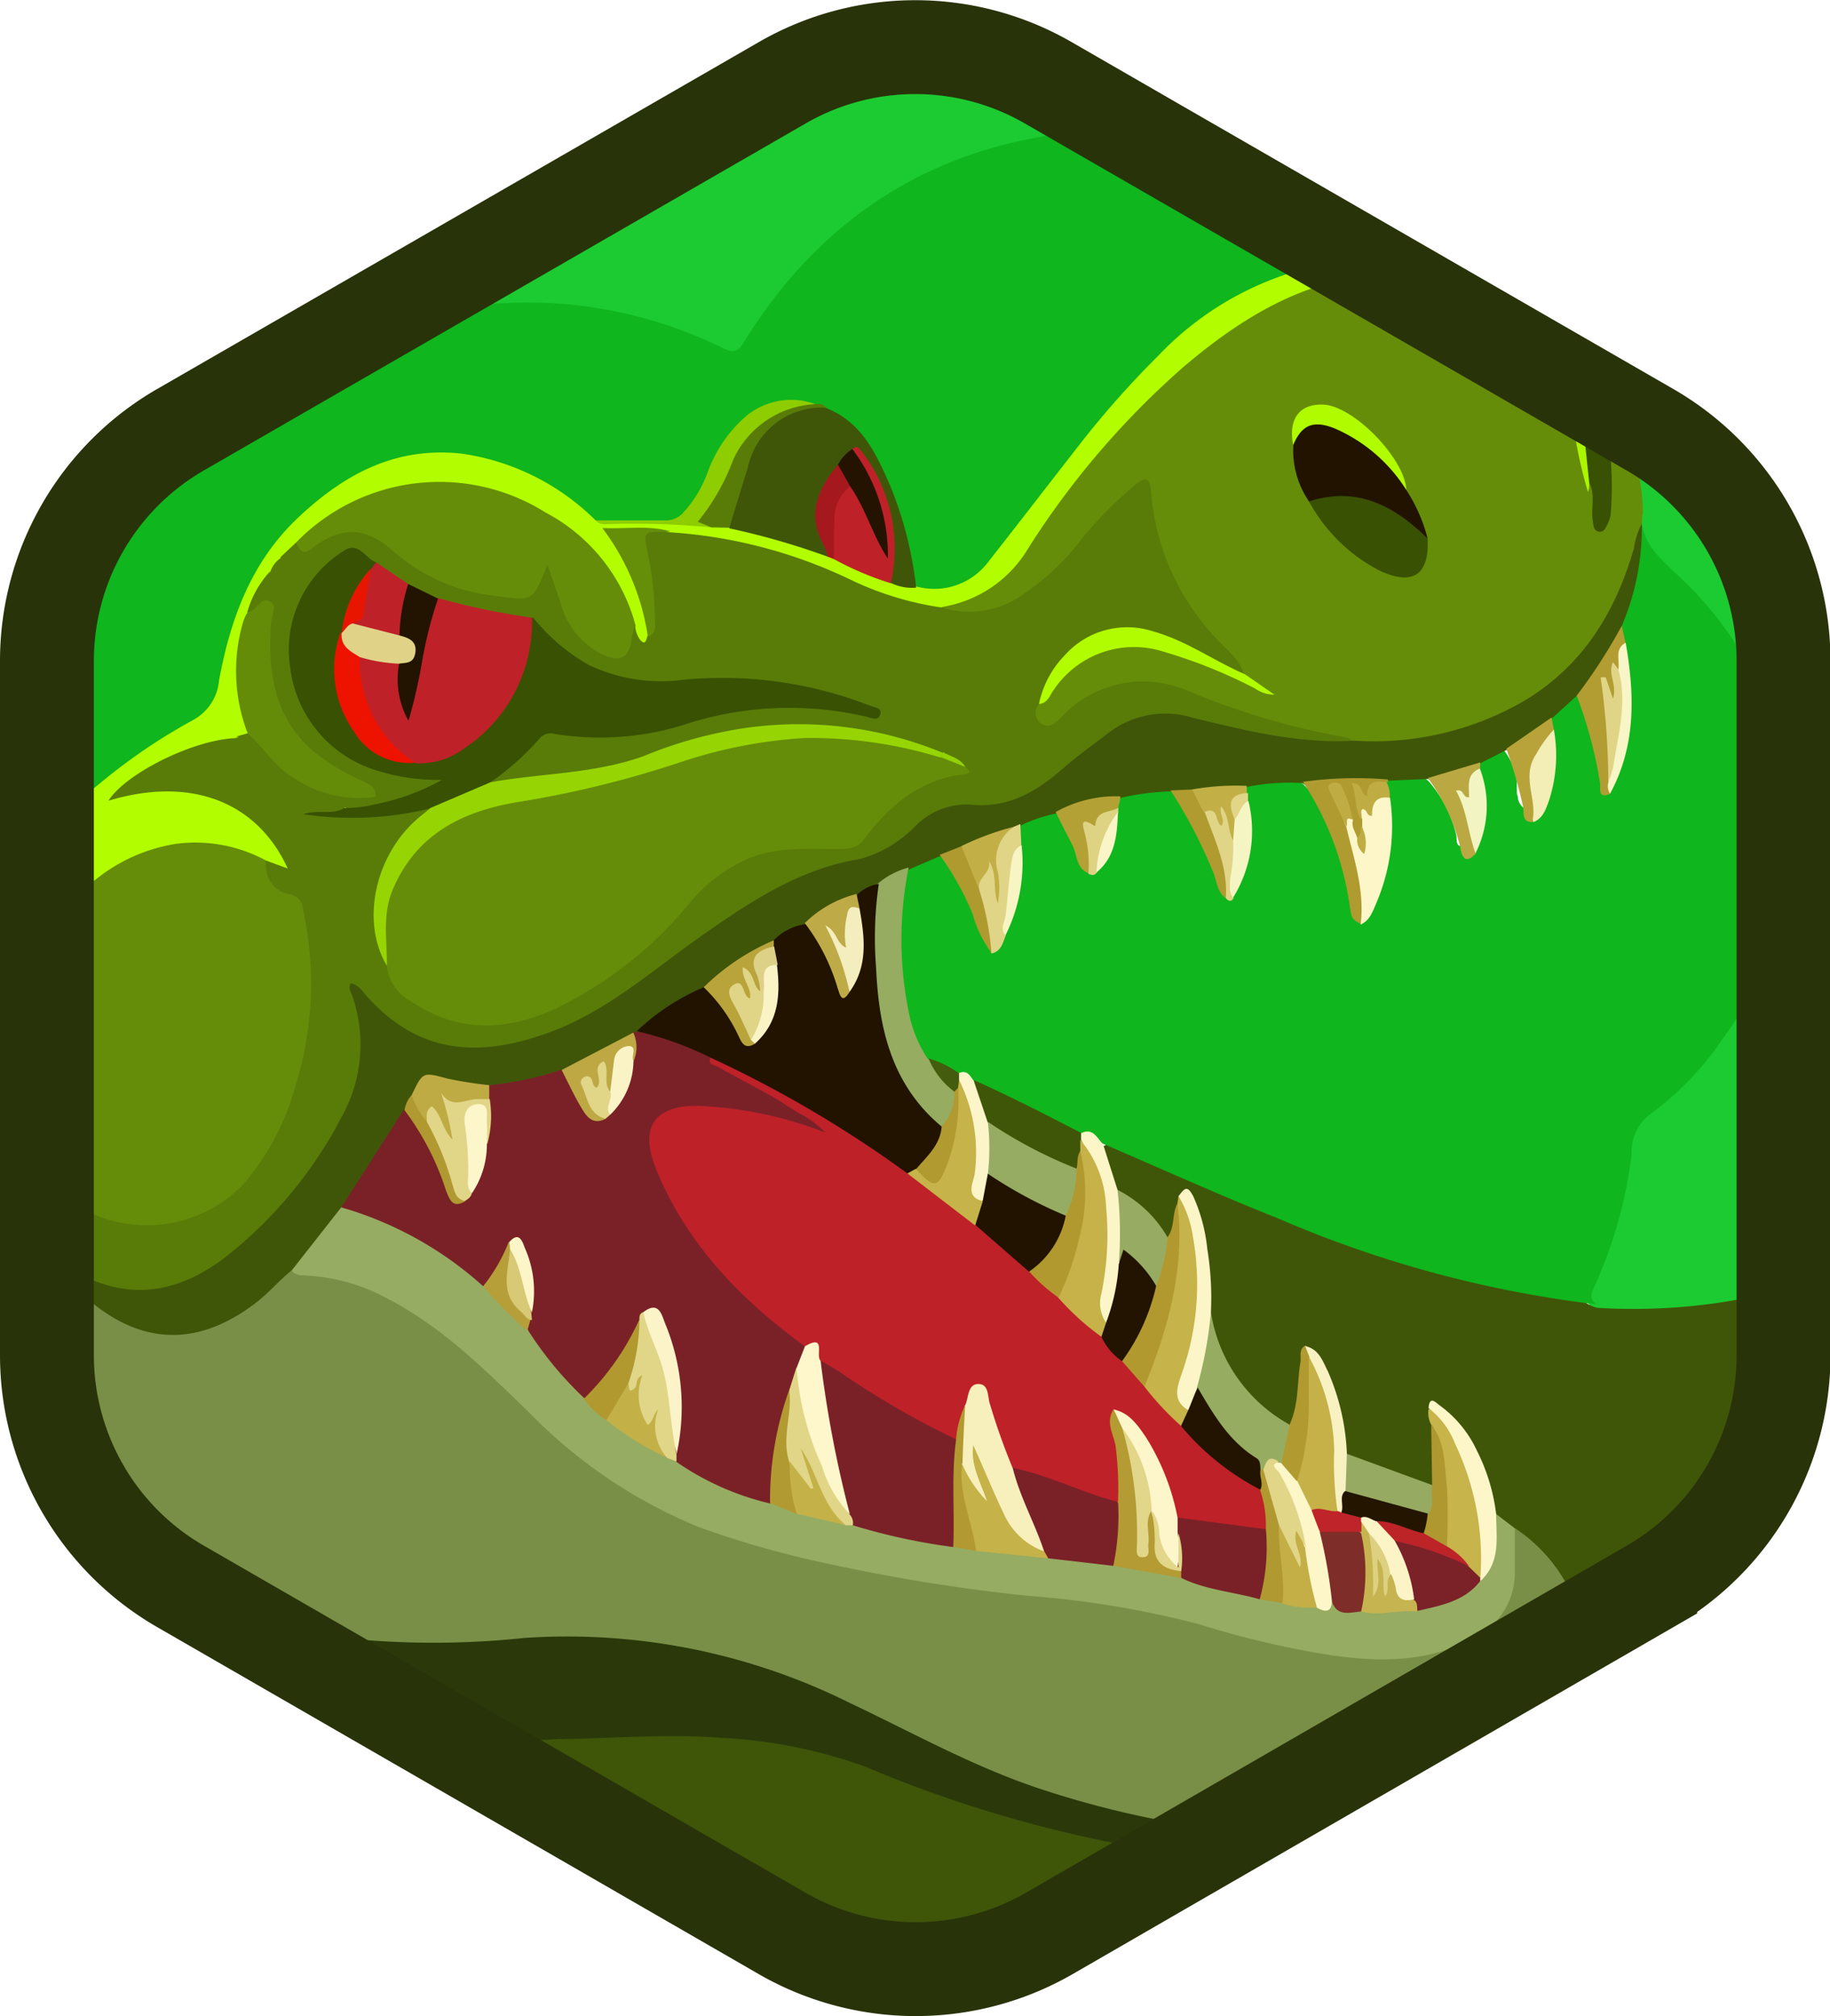 <svg xmlns="http://www.w3.org/2000/svg" viewBox="0 0 116.97 128.86"><defs><style>.cls-1{fill:#1ccb31;}.cls-2{fill:#3f5609;}.cls-3{fill:#0fb61d;}.cls-4{fill:#668d09;}.cls-5{fill:#b2fe00;}.cls-6{fill:#798f47;}.cls-7{fill:#597c09;}.cls-8{fill:#2b390a;}.cls-9{fill:#96ac62;}.cls-10{fill:#96ac61;}.cls-11{fill:#c6b349;}.cls-12{fill:#c7b44a;}.cls-13{fill:#fbf5c8;}.cls-14{fill:#b1992f;}.cls-15{fill:#96ab61;}.cls-16{fill:#fcf6c9;}.cls-17{fill:#97ac62;}.cls-18{fill:#fbf5c7;}.cls-19{fill:#b19a30;}.cls-20{fill:#f8f2c3;}.cls-21{fill:#af982f;}.cls-22{fill:#b09b30;}.cls-23{fill:#b29d33;}.cls-24{fill:#e0d587;}.cls-25{fill:#baa843;}.cls-26{fill:#b4a136;}.cls-27{fill:#fbf5c9;}.cls-28{fill:#f3edb6;}.cls-29{fill:#b7a339;}.cls-30{fill:#af9a30;}.cls-31{fill:#f2f4c2;}.cls-32{fill:#f5f5c4;}.cls-33{fill:#f8f5c6;}.cls-34{fill:#c2b047;}.cls-35{fill:#ded383;}.cls-36{fill:#f8f5c5;}.cls-37{fill:#bfac43;}.cls-38{fill:#f9f5c6;}.cls-39{fill:#435c0d;}.cls-40{fill:#e1d588;}.cls-41{fill:#8ecd01;}.cls-42{fill:#211300;}.cls-43{fill:#395103;}.cls-44{fill:#b1fc00;}.cls-45{fill:#b0fb00;}.cls-46{fill:#241901;}.cls-47{fill:#acf501;}.cls-48{fill:#648c09;}.cls-49{fill:#be2128;}.cls-50{fill:#668f09;}.cls-51{fill:#a5181d;}.cls-52{fill:#bf2128;}.cls-53{fill:#96d503;}.cls-54{fill:#231401;}.cls-55{fill:#be2228;}.cls-56{fill:#93d103;}.cls-57{fill:#7a2128;}.cls-58{fill:#7a2228;}.cls-59{fill:#b49b33;}.cls-60{fill:#c5b248;}.cls-61{fill:#e1d688;}.cls-62{fill:#7f2d29;}.cls-63{fill:#fcf6c8;}.cls-64{fill:#b19930;}.cls-65{fill:#c3b047;}.cls-66{fill:#c3af46;}.cls-67{fill:#b19931;}.cls-68{fill:#c6b450;}.cls-69{fill:#b29a32;}.cls-70{fill:#c4b148;}.cls-71{fill:#b29931;}.cls-72{fill:#b69f39;}.cls-73{fill:#221401;}.cls-74{fill:#bc2428;}.cls-75{fill:#241501;}.cls-76{fill:#c6b248;}.cls-77{fill:#c5b147;}.cls-78{fill:#be2429;}.cls-79{fill:#bfab43;}.cls-80{fill:#beab48;}.cls-81{fill:#b9a43c;}.cls-82{fill:#bda844;}.cls-83{fill:#c2af46;}.cls-84{fill:#241301;}.cls-85{fill:#ed1300;}.cls-86{fill:#e81601;}.cls-87{fill:#e0d387;}.cls-88{fill:#fdf7cb;}.cls-89{fill:#fcf4c8;}.cls-90{fill:#fdf6ca;}.cls-91{fill:#faf3c6;}.cls-92{fill:#d7c975;}.cls-93{fill:#fcf5c8;}.cls-94{fill:#f7efbc;}.cls-95{fill:#e1d689;}.cls-96{fill:#fcf4c7;}.cls-97{fill:#ddd181;}.cls-98{fill:#f4edbd;}.cls-99{fill:#f9f3c6;}.cls-100{fill:#dcd186;}.cls-101{fill:#e0d586;}.cls-102{fill:none;stroke:#283309;stroke-miterlimit:10;stroke-width:6px;}</style></defs><g id="Calque_2" data-name="Calque 2"><g id="Calque_8" data-name="Calque 8"><path class="cls-1" d="M72,8.19l.88.51c-8.47-.42-15.76,2.62-21.83,9a27.22,27.22,0,0,0-2.93,3.9c-.87,1.3-1.21,1.45-2.66.79a29,29,0,0,0-10.94-2.67,26.73,26.73,0,0,0-11.4,2.08,31.23,31.23,0,0,0-16,15,35.45,35.45,0,0,0-4,16.26v.24a.13.13,0,0,0,0,.06,1.82,1.82,0,0,1-.16.53v-.56l-.07,0c-.59-1.62-.18-3.25.07-4.84V42.25a17.06,17.06,0,0,1,8.53-14.78L50,5.29a17,17,0,0,1,4.58-1.82h7.9A17,17,0,0,1,67,5.29l5,2.9Z"/><path class="cls-1" d="M114,58V83a35.4,35.4,0,0,1-11.79.83,1.51,1.51,0,0,1-.65-.46,1.74,1.74,0,0,1-.11-.18,1.49,1.49,0,0,1,.09-1.21,33,33,0,0,0,2.46-9.3c.13-1.06,1-1.61,1.71-2.21a21.92,21.92,0,0,0,5.83-7.31A23,23,0,0,0,114,54.67a18.88,18.88,0,0,0,0-3.19,23.22,23.22,0,0,0-4.78-11.89,19.35,19.35,0,0,0-3.09-3.3,3.71,3.71,0,0,1-1.19-1.45v0a1.66,1.66,0,0,1-.14-.52v0h0a1.1,1.1,0,0,1,0-.26,2.35,2.35,0,0,1,0-.26v0a2.05,2.05,0,0,0-.17-.8,2.27,2.27,0,0,1-.06-.25,17.4,17.4,0,0,0-1.6-6.61l.68.39,1.83,1.06A17.06,17.06,0,0,1,114,42.25v6.11A21.88,21.88,0,0,1,114,58Z"/><path class="cls-2" d="M3.51,80.94a2,2,0,0,1-.13,1.26,1.74,1.74,0,0,0-.23.25h0a1.35,1.35,0,0,0-.15.26,2.69,2.69,0,0,0-.18,1.06v-.21A2.81,2.81,0,0,1,3,82.45v-2c-.18-.35-.35-.7-.53-1l-.24-1q.21.34.45.69s0,0,0,.05a4.27,4.27,0,0,1,.3.44,3.59,3.59,0,0,1,.48,1.14h0l0,.14Z"/><path class="cls-2" d="M72.84,117.66c1.18.19,2.36.37,3.54.51l-.69.4-8.68,5a16.31,16.31,0,0,1-2.89,1.32H52.84A16.31,16.31,0,0,1,50,123.58l-20.9-12.07-.77-.45c.35,0,.7,0,1,0,4.6-.24,9.2-.48,13.8-.53a32.51,32.51,0,0,1,12.73,2.12A80.55,80.55,0,0,0,72.84,117.66Z"/><path class="cls-2" d="M114,82.42v4.2a17.06,17.06,0,0,1-8.53,14.77l-4.31,2.49-.43.25a11.27,11.27,0,0,0-3.88-6l-.13-.1-.14-.09a5.94,5.94,0,0,1-.93-.81l-.2-.21,0,0c-.53-1.23-.67-2.6-1.31-3.8A11.89,11.89,0,0,0,93,91.3a0,0,0,0,1,0,0,5.87,5.87,0,0,0-.41-.46c-.18-.19-.34-.57-.72-.34l0,0c-.13.31.11.6.05.91a2,2,0,0,1,0,.24h0c0,.44,0,.88,0,1.32,0,.06,0,.13,0,.2a5.09,5.09,0,0,1-.15,1.6,1,1,0,0,1-.2.2h0a1.23,1.23,0,0,1-1.19,0,24.55,24.55,0,0,1-4.26-1.81L86,93.15l0-.09c-.53-1-.38-2.24-.74-3.33-.2-.63-.38-1.29-.63-1.91-.13-.32-.26-.67-.59-.8h0l-.13,0h-.13l0,.11a6.33,6.33,0,0,0-.4,2.19c0,.7,0,1.46-.7,1.91h0l-.13,0a2,2,0,0,1-1.35-.55,10.33,10.33,0,0,1-3.81-5.59s0,0,0,0c-.09-.34-.17-.68-.24-1,0,0,0-.07,0-.11,0-.58,0-1.16,0-1.74A16.52,16.52,0,0,0,76.8,80c0-.21-.06-.43-.1-.64l-.06-.28c0-.16-.06-.32-.1-.48s-.09-.37-.14-.56l-.06-.19,0-.13,0-.15a1.17,1.17,0,0,0-.09-.32s0,0,0,0a.49.49,0,0,0-.41-.27.57.57,0,0,0-.11.11,1.71,1.71,0,0,0-.13.23,5,5,0,0,0-.17.89v0a1.38,1.38,0,0,1-.3.75,1.11,1.11,0,0,1-.35.28h-.1l-.14,0c-.53-.15-.78-.66-1.14-1-.6-.6-1.22-1.16-1.86-1.7h0l-.22-.18h0a.52.52,0,0,0-.11-.1c-.27-1-1.06-1.89-.68-3a.08.08,0,0,0,0,0h0c.61-.35,1.15,0,1.67.2,4.27,1.94,8.57,3.81,13,5.42a68.63,68.63,0,0,0,15.17,4,3.24,3.24,0,0,1,1.14.48,2.49,2.49,0,0,0,.59.23A37.65,37.65,0,0,0,114,82.42Z"/><path class="cls-3" d="M114,58a23,23,0,0,1-3.88,8.38,19.31,19.31,0,0,1-4.68,4.86,3,3,0,0,0-1.15,2.55,28.79,28.79,0,0,1-2.38,8.44c-.19.43-.36.8.13,1.13l-.48-.05a73.06,73.06,0,0,1-19.88-5.44C77.9,76.37,74.22,74.7,70.5,73.1l-.06,0c-.53.13-.87-.44-1.35-.47a.19.19,0,0,0-.15,0s0,0,0,0a63.77,63.77,0,0,1-6.51-3.13l-.24-.12a0,0,0,0,0,0,0,2.85,2.85,0,0,0-.87-.55.76.76,0,0,0-.21,0H61a7.43,7.43,0,0,1-.81-.37l-.7-.37-.6-.3A8.24,8.24,0,0,1,57.27,63,16.5,16.5,0,0,1,57.66,56a2.53,2.53,0,0,1,.12-.36l0-.09a2.23,2.23,0,0,1,2-1.08,1.63,1.63,0,0,1,.39.13,1.06,1.06,0,0,1,.26.17,4.57,4.57,0,0,1,1,1.32,13.6,13.6,0,0,1,1.07,2.4l.06.17a6.57,6.57,0,0,0,.66,1.26,1.7,1.7,0,0,0,.15.22c.44-.07.41-.51.63-.76l0-.07a10.44,10.44,0,0,0,.81-3.3,6.6,6.6,0,0,0,0-.77v0a5.14,5.14,0,0,0-.07-.78,2.63,2.63,0,0,0-.06-.39,4,4,0,0,1,.12-.91h0a2.82,2.82,0,0,1,.07-.31c0-.05,0-.09,0-.14a2.48,2.48,0,0,1,2.24-1,2.49,2.49,0,0,1,.32.2l.09.07c.81.65,1,1.71,1.45,2.59.14.27.14.61.42.8l0,0a.41.41,0,0,0,.29,0l.18-.08s.05,0,.06-.08a3.86,3.86,0,0,0,.81-1.63,5.93,5.93,0,0,0,.16-1.12c0-.15,0-.3,0-.45v-.1a.34.34,0,0,1,0-.1,2.28,2.28,0,0,1,0-.26,3.8,3.8,0,0,1,.18-.47l.06-.12a2.11,2.11,0,0,1,.18-.27c.93-.67,2-.46,3.06-.49a5.92,5.92,0,0,1,.48.35,3.44,3.44,0,0,1,.27.27h0a13.16,13.16,0,0,1,2,3.42,20.18,20.18,0,0,0,1,2.46.57.57,0,0,0,.08.13s0,0,0,0a.21.21,0,0,0,.15,0,.23.23,0,0,0,.11,0,.16.16,0,0,0,.1,0,10.91,10.91,0,0,0,.65-5.27,2.13,2.13,0,0,0,0-.25s0,0,0-.07a1.5,1.5,0,0,1,0-.22,1.6,1.6,0,0,1,0-.23c0-.05,0-.09,0-.14a.79.79,0,0,1,.08-.26.2.2,0,0,1,0-.08,1,1,0,0,1,.15-.21,4,4,0,0,1,3.23-.4,3.11,3.11,0,0,1,.52.34,2.05,2.05,0,0,1,.34.32,4,4,0,0,1,.73,1.06,20.38,20.38,0,0,1,1.11,2.59c.16.44.3.89.43,1.35s.22.89.31,1.34.13.68.18,1-.05.65.39.67h0a8.85,8.85,0,0,0,1.34-4.58c.07-.91,0-1.83.06-2.74a.09.09,0,0,0,0,0,2,2,0,0,0,0-.24,1.77,1.77,0,0,1,0-.56.47.47,0,0,1,0-.17.07.07,0,0,1,0-.06.24.24,0,0,1,0-.08l0,0a.92.92,0,0,1,.23-.29,3.43,3.43,0,0,1,2.36-.18,3.52,3.52,0,0,1,.45.3l.2.17h0a8,8,0,0,1,1.75,3.39c.09.28-.12.9.57.72l.06-.13a3.28,3.28,0,0,0,.2-.52,8.08,8.08,0,0,0,.1-3.53c0-.17,0-.34-.07-.51s0-.12,0-.18V49c0-.06,0-.12,0-.17s0-.09,0-.13a1.88,1.88,0,0,1,1.93-1l.12.1.09.07a4.24,4.24,0,0,1,.88,2.1.94.94,0,0,1,0,.16c0,.1,0,.21,0,.32s0,.33.07.48a.24.24,0,0,1,0,.08,1,1,0,0,0,.44.68l.07,0a3.81,3.81,0,0,0,.8-2.39A15.69,15.69,0,0,0,99,47v-.22s0-.09,0-.13,0-.22,0-.33a1.93,1.93,0,0,1,0-.24,1.37,1.37,0,0,1,0-.19c.42-.73.85-1.46,1.82-1.45h.08c1.12,1.18,1.16,2.76,1.48,4.22.09.41,0,.85.43,1.08h0l0,0h0a3.18,3.18,0,0,0,.16-.32,7.51,7.51,0,0,0,.75-3.41,33.63,33.63,0,0,0,0-3.62,5.45,5.45,0,0,0-.2-1,.7.7,0,0,0,0-.14,1.81,1.81,0,0,0-.05-.57l-.06-.27a3,3,0,0,1-.11-.52,4.44,4.44,0,0,1,.3-1.4l0,0c.1-.29.21-.57.32-.85a1.07,1.07,0,0,0,.07-.19,6.23,6.23,0,0,0,.28-1,2.21,2.21,0,0,0,0-.25,12.65,12.65,0,0,0,.13-1.5,11.12,11.12,0,0,0,0-1.29,1.43,1.43,0,0,1,.14-.51.68.68,0,0,1,.41-.34l0,.29c-.13,1.89,1.25,2.9,2.46,4.08A22.76,22.76,0,0,1,114,48.36,21.88,21.88,0,0,1,114,58Z"/><path class="cls-3" d="M87.31,17c-6,.38-10.81,3.42-14.94,8.1-3,3.36-5.68,6.94-8.37,10.53a5.71,5.71,0,0,1-3.91,2.48c-.63.08-1.28.19-1.75-.42,0,0,0-.07,0-.11l-.12-.34c-.64-1.94-.76-4-1.56-5.95a8.83,8.83,0,0,0-3.87-4.78,7.21,7.21,0,0,0-.74-.36h0l-.06,0a2.72,2.72,0,0,0-.46-.1h0a.8.8,0,0,0-.21-.05,0,0,0,0,1,0,0L51,26h0c-1.76-.15-3.06.85-4.17,2.29A12.88,12.88,0,0,0,45.42,31a4.7,4.7,0,0,1-1.71,2.21,2.53,2.53,0,0,1-.71.32h0a3.65,3.65,0,0,1-1.68.12c-1.06-.14-2.14,0-3.21,0a6.66,6.66,0,0,1-2-1.3,13.12,13.12,0,0,0-8.26-2.87,11.77,11.77,0,0,0-6,2A15.28,15.28,0,0,0,14.7,42.35a6,6,0,0,1-3.46,4.89,31.1,31.1,0,0,0-7,5.43c-.31.3-.56.74-1,.71l-.16,0-.07,0c-.59-1.62-.18-3.25.07-4.84l0-.2a35,35,0,0,1,7.56-17.63,29.67,29.67,0,0,1,18.47-11,28.32,28.32,0,0,1,17.12,2.55c.54.25.88.32,1.26-.3,4.79-7.79,11.69-12.4,20.8-13.47A32.78,32.78,0,0,1,72,8.19h0l.88.51L86.6,16.6Z"/><path class="cls-4" d="M103.61,26.41l-.68-.39-.5-.29h0l-1.55-.9-.19-.11-.33-.19-12.09-7-.72-.43h0a16.28,16.28,0,0,0-5,1.32A32.48,32.48,0,0,0,73.22,25a56,56,0,0,0-7.87,9.7,8.28,8.28,0,0,1-4.21,3.35,1.54,1.54,0,0,0-1,.66v0s0,0,0,0c.13.75.77.63,1.27.66,2.88.18,5-1.37,6.81-3.32,1.27-1.36,2.42-2.84,3.79-4.1.26-.23.49-.66.86-.56s.29.6.34.93a16.76,16.76,0,0,0,4.27,8.74,15.4,15.4,0,0,1,1.66,1.77.76.76,0,0,1,.12.19,1,1,0,0,1,.1.17,1.46,1.46,0,0,0,.21.16L79,43.07a20.14,20.14,0,0,0-3.54-1.57h0a11.38,11.38,0,0,0-1.3-.37,6.25,6.25,0,0,0-6.64,2.15l0,0,0,0-.08.09c-.27.35-.54.69-.84,1q-.21.26-.45.51a1.08,1.08,0,0,0,.28,1.49,1.25,1.25,0,0,0,1.45-.08,6.68,6.68,0,0,0,.85-.66c1.91-1.56,4.08-2.26,6.42-1.32a73.43,73.43,0,0,0,9.89,3l1.19.29.3.07a14.38,14.38,0,0,0,4.63-.17c5-.88,9.1-3.2,11.8-7.68a11.58,11.58,0,0,0,.72-1.4l0,0c.1-.29.21-.57.32-.85a1.07,1.07,0,0,0,.07-.19c.1-.31.2-.63.28-1a22,22,0,0,0,.46-2.17h0c0-.25.09-.51.13-.77s0-.43.07-.65l0-.29A17.86,17.86,0,0,0,103.61,26.41ZM80.18,43.74l-.34-.2A1.45,1.45,0,0,1,80.18,43.74Z"/><path class="cls-5" d="M2.23,78.38q.21.34.45.69a1,1,0,0,1-.21.31Z"/><path class="cls-5" d="M88.26,17.56c-4.71.24-8.77,2.62-12.6,5.88A53.45,53.45,0,0,0,65.75,35a7.86,7.86,0,0,1-5.51,3.79l0,0c-.59.54-1.25.24-1.87.1a24.85,24.85,0,0,1-4.79-1.78,34.55,34.55,0,0,0-10.68-2.71,2.89,2.89,0,0,0-1-.25h-.53a2.82,2.82,0,0,0-.41,0c-.48,0-1,.1-1.5.12a17,17,0,0,1,1.94,4.07c.07.32.16.65.2,1a6.78,6.78,0,0,1,.11,1.2c0,.1,0,.2,0,.3-.52.45-.75.57-1,.21a2.87,2.87,0,0,1-.23-.39h0c-.06-.11-.12-.25-.19-.4a12.84,12.84,0,0,0-11.72-8.91,13.07,13.07,0,0,0-9.22,3.5l-.21.18-.17.15a6,6,0,0,0-.43.45h0l-.14.18-.08.09c-.27.33-.53.68-.8,1-.1.13-.2.25-.29.38a2.85,2.85,0,0,0-.25.33,4.21,4.21,0,0,0-.39.64s0,0,0,0a2.75,2.75,0,0,0-.27.69h0a2.05,2.05,0,0,0-.1.56,9.92,9.92,0,0,0-.17,6,1.85,1.85,0,0,1,0,1.27l-.07.11-.07.07a.4.4,0,0,1-.12.1,1.35,1.35,0,0,1-.26.15,1.71,1.71,0,0,0-.23.13A16.69,16.69,0,0,0,8.5,50.14a7,7,0,0,1,6,.72,11.48,11.48,0,0,1,3.63,3.2c.3.4.74.87.34,1.38s-.87.16-1.3,0l-.13,0-.16,0h-.05c-6-2.57-10.61.22-13.59,5.25L3,61V53.35l-.07,0L3,53.26l.17-.18A37.23,37.23,0,0,1,12.38,46,3.19,3.19,0,0,0,14,43.49c.73-3.94,2.06-7.59,5.07-10.42s6.26-4.52,10.4-4.08a15.17,15.17,0,0,1,8.6,4.27,19.56,19.56,0,0,0,5.51,0h.14a3.64,3.64,0,0,1,.93.11,1.4,1.4,0,0,0,.54,0,.31.31,0,0,0,.13,0,3.66,3.66,0,0,1,1.19.08h0l.19,0c1.28.31,2.59.46,3.85.87a16.66,16.66,0,0,1,2.2.9l.1.05.2,0,.05,0,.15,0,.12,0c1.15.42,2.23,1,3.36,1.44l.25.11.1,0a2.61,2.61,0,0,1,1.07.32,1.28,1.28,0,0,1,.37.33A4.32,4.32,0,0,0,63.1,36c2-2.54,4-5.15,6-7.71A59.49,59.49,0,0,1,74,22.77,20,20,0,0,1,86.6,16.6l.71.41.22.12h0Z"/><path class="cls-6" d="M101.13,103.88l-.43.25L78.36,117l-.67.4a56.28,56.28,0,0,1-18.53-5.68,66.88,66.88,0,0,0-13.31-5.49,44.87,44.87,0,0,0-13.48-1c-5.26.24-10.57.52-15.73-1.13-.27-.09-.54-.18-.81-.29a18,18,0,0,1-7-4.4,20.19,20.19,0,0,1-4.9-8.86A32.78,32.78,0,0,1,3,86.37a18.56,18.56,0,0,1-.18-2.48v-.32A2.81,2.81,0,0,1,3,82.45a1.49,1.49,0,0,1,.14-.24c0-.48,0-1,0-1.44a.72.72,0,0,1,.3-.07.77.77,0,0,1,.39.16l.08.08.66.64,0,0a19.21,19.21,0,0,0,2.23,1.79,7.06,7.06,0,0,0,8.85-.17,17.76,17.76,0,0,0,1.64-1.37,2.37,2.37,0,0,1,1.26-.8l.15,0h.06c4.43-.09,7.81,2.19,11,4.85,2.79,2.3,5.18,5,8,7.27,4.15,3.23,9,4.86,14,6A164.62,164.62,0,0,0,70.23,102a50.44,50.44,0,0,1,9.16,2.09,38.36,38.36,0,0,0,8.43,1.45,11.19,11.19,0,0,0,5.78-1.18A4.52,4.52,0,0,0,96.31,100c0-.69-.23-1.47.24-2.07a1.68,1.68,0,0,1,.27-.26A10.11,10.11,0,0,1,101.13,103.88Z"/><path class="cls-7" d="M86.09,47.14a47.7,47.7,0,0,1-10.2-3,7.13,7.13,0,0,0-8,1.64c-.35.35-.78.83-1.32.48A.84.84,0,0,1,66.41,45c.38-.51.69-1.08,1-1.61l0,0a6.36,6.36,0,0,1,.68-.89c1.45-1.57,3.14-2.38,5.31-1.67.68.23,1.34.47,2,.73.48.18,1,.38,1.43.58a8.3,8.3,0,0,0,2.11,1,1.08,1.08,0,0,0,.31,0,1.18,1.18,0,0,0,.26,0c-.24-1-1.09-1.59-1.72-2.28a15.42,15.42,0,0,1-4.22-9.49c-.09-1-.49-.82-1-.39a25.32,25.32,0,0,0-3.35,3.36,15.68,15.68,0,0,1-3.76,3.6,5.88,5.88,0,0,1-5.29.88h-.05a20.17,20.17,0,0,1-5.82-1.8,31.31,31.31,0,0,0-11.52-3l-.35-.09h0a3.62,3.62,0,0,0-.57,0,.31.31,0,0,0-.11.09s0,0,0,0h0a.25.25,0,0,0-.11.12,1,1,0,0,0-.11.93,21,21,0,0,1,.36,2.34,10.06,10.06,0,0,1,0,3.33c-.11.67-.78.53-1.26.74a.76.76,0,0,0-.19.12,1.63,1.63,0,0,1-.44.28,1.82,1.82,0,0,1-1.24.07,3.4,3.4,0,0,1-.77-.32,5.48,5.48,0,0,1-2.2-2.73,1.57,1.57,0,0,0-.38-.57,1,1,0,0,0-1-.17.53.53,0,0,0-.16,0,5.4,5.4,0,0,1-2.93.07A16,16,0,0,1,24,34.64a4.17,4.17,0,0,0-.75-.54,1.32,1.32,0,0,0-1.28,0l-.21.13a7.48,7.48,0,0,1-2.65,1.28h0a2.94,2.94,0,0,1-.59.12h0a4.38,4.38,0,0,1-.52,0,1.71,1.71,0,0,0-.72.91,1.63,1.63,0,0,0-.32,1,1.15,1.15,0,0,0,.32.6h0l.05.06a1.21,1.21,0,0,1,.2,1.34,5.26,5.26,0,0,0-.22.82,6.3,6.3,0,0,0,.09,2.67h0a14.6,14.6,0,0,0,.93,2.54,8.42,8.42,0,0,0,4.26,4,3.19,3.19,0,0,1,.91.49h0a.85.85,0,0,1,.22.68.61.61,0,0,0,0,.19,1,1,0,0,0,0,.17s0,0,0,0a.68.68,0,0,0,.12.24l0,.05a.44.44,0,0,0,.15.12c1.51.2,2.76-.52,4-1.12a.6.6,0,0,0,.41-.66c-.09-.3-.38-.38-.65-.45a11.36,11.36,0,0,0-1.54-.09,7.73,7.73,0,0,1-6.75-4.74,6.91,6.91,0,0,1,1.36-7.83c1-1.16,1.36-1.2,2.74-.52l.13.09.21.15a18.47,18.47,0,0,0,1.84,1.17l.15.08,0,0a6.31,6.31,0,0,0,1.6.8l.3.11.19.08a10,10,0,0,0,1.43.49c1.35.41,2.78.4,4.13.75l.12,0A.92.92,0,0,1,34,40a.53.53,0,0,1,.26.23c1.3,2.14,3.39,3,5.69,3.55a18.19,18.19,0,0,0,5.21,0,30.07,30.07,0,0,1,9.5,1.42,19.79,19.79,0,0,0-9.76.29c-2.23.57-4.46,1.4-6.78,1.07A6.3,6.3,0,0,0,32,48.85a3.22,3.22,0,0,0-.63.7.45.45,0,0,0-.05.43h0a.26.26,0,0,0,.07.11,1.07,1.07,0,0,0,.79.21c2.91-.37,5.86-.43,8.67-1.4a33.31,33.31,0,0,1,8.89-2.1l1.1,0h.2a20.52,20.52,0,0,1,8.3,1.45l.4.16c.42.17.94.18,1.19.68a9.44,9.44,0,0,0-5.12,3.19,3.65,3.65,0,0,1-3.7,1.58,5.77,5.77,0,0,0-.72,0,9.29,9.29,0,0,0-7.6,3.56,27.62,27.62,0,0,1-6.25,5.47A11.53,11.53,0,0,1,30.4,65,5.81,5.81,0,0,1,25,61.41a5.17,5.17,0,0,1-.34-.66,5,5,0,0,1-.38-2,8.29,8.29,0,0,1,.11-1.24A7.55,7.55,0,0,1,26.73,53c.36-.36,1-.65.77-1.34v0l-.07-.16a2.07,2.07,0,0,0-1.51,0c-.91.16-1.81.33-2.71.45l-.54.06c-.32,0-.64.07-1,.08a.67.67,0,0,0,.35-.23l0-.11a.08.08,0,0,1,0,0,.76.76,0,0,0,0-.38.86.86,0,0,0-.73-.42,9.69,9.69,0,0,1-1-.23,9.54,9.54,0,0,1-4-2.92,3.33,3.33,0,0,1-.25-.28,1.87,1.87,0,0,0-.33-.3.69.69,0,0,0-.48-.1l-.21.06h0c-2.71.12-7,2.27-8.09,4,5.19-1.57,9.48,0,11.46,4.33L17,55q-.09.19-.15.36c-.28.82,0,1.4,1.05,2A1.83,1.83,0,0,1,19,58.64a20.69,20.69,0,0,1-2.94,15.63,7.83,7.83,0,0,1-8.88,3.22A7.54,7.54,0,0,1,3,74.61v5a4.27,4.27,0,0,0-.3-.44s0,0,0-.05q-.24-.34-.45-.69l.24,1c.18.34.35.69.53,1l.18.35.33.17.14.07a4.86,4.86,0,0,1,1,.57l0,0a5.6,5.6,0,0,0,.94.57c3.43,1.5,6.44.6,9.25-1.54a28.22,28.22,0,0,0,7.06-8.31A10.42,10.42,0,0,0,23.11,64a9.2,9.2,0,0,0,7.67,3.44,16.91,16.91,0,0,0,7.43-2.36c2.41-1.33,4.48-3.16,6.74-4.71,2.84-2,5.66-4,9.14-4.74a9.58,9.58,0,0,0,4.52-2.28,5.34,5.34,0,0,1,4-1.45,6.39,6.39,0,0,0,4.51-1.56c1.24-1,2.47-2,3.74-3a6.05,6.05,0,0,1,5.2-1c.93.21,1.84.47,2.78.68a26.83,26.83,0,0,0,6.12.81,2.33,2.33,0,0,0,1.18-.16,1,1,0,0,0,.34-.31A1.83,1.83,0,0,0,86.09,47.14ZM21.19,52c-.25,0-.51,0-.76,0A1.65,1.65,0,0,1,21.19,52Z"/><path class="cls-8" d="M78.36,117l-.67.4-1.31.75-.69.4a80.87,80.87,0,0,1-20.38-5.63,31.75,31.75,0,0,0-9.3-1.85c-3.13-.24-6.26,0-9.38.07-2.05,0-4.13.31-6.17.34H29.05l-.77-.45-12.45-7.19a18,18,0,0,1-7-4.4A17.08,17.08,0,0,1,3,86.62v-.25a18.56,18.56,0,0,1-.18-2.48v-.32A2.81,2.81,0,0,1,3,82.45v-.23h.14c0,.08,0,.16,0,.24h0a33.36,33.36,0,0,0,2,10.22c2.58,6.82,7.68,10.5,14.7,11.75a54.87,54.87,0,0,0,13.67.26,40.59,40.59,0,0,1,20.78,4.14c4.05,1.92,8,4.13,12.27,5.53A61.41,61.41,0,0,0,78.36,117Z"/><path class="cls-9" d="M96.82,97.68c0,1,0,2,0,3a4.57,4.57,0,0,1-2.38,3.88c-3,1.72-6.19,1.7-9.47,1.22a59.47,59.47,0,0,1-8.44-2A61.94,61.94,0,0,0,65.72,102a115.7,115.7,0,0,1-12.54-2,62.27,62.27,0,0,1-8.47-2.38,32.11,32.11,0,0,1-10.88-7.33c-2.83-2.74-5.6-5.52-9.16-7.34a12.14,12.14,0,0,0-5.23-1.43,1,1,0,0,1-.77-.27c0-.11-.1-.24-.05-.34a10.66,10.66,0,0,1,3.18-4,9.36,9.36,0,0,1,4,1.31A21.12,21.12,0,0,1,31,81.9c1,.95,1.88,2,2.93,3,1.23,1.37,2.24,2.93,3.55,4.24A16.68,16.68,0,0,0,39,90.51c1.28.71,2.33,1.77,3.68,2.36l.78.32a32.46,32.46,0,0,0,5.83,2.54c.63.1,1.16.55,1.82.57,1,.14,2,.59,3,.81l.56,0c2.1.51,4.25.82,6.35,1.34.54-.1,1,.23,1.54.23,1.5-.17,2.92.41,4.39.51a16.9,16.9,0,0,1,4.25.48c1.47,0,2.82.7,4.27.79,1.72.43,3.45.82,5.14,1.31a9.86,9.86,0,0,1,1.43.32,13.24,13.24,0,0,1,1.88.24,2.16,2.16,0,0,0,1.18-.2,5.14,5.14,0,0,0,2.12.45c1.06,0,2.13,0,3.19,0a9,9,0,0,0,4-1.87,3,3,0,0,0,.66-2.29c0-.6-.15-1.28.51-1.69Z"/><path class="cls-10" d="M77.4,83.86a9.93,9.93,0,0,0,5,7.18c.62.83.09,1.55-.21,2.29a.86.86,0,0,1-.26.24,5,5,0,0,0-1.24.46A.8.8,0,0,1,80.4,94a11,11,0,0,1-4.21-5.52c.07-1.3.57-2.53.6-3.83A.68.68,0,0,1,77.4,83.86Z"/><path class="cls-11" d="M75.26,76.91l.07-.47c.8.08.85.77,1,1.3a17.38,17.38,0,0,1-.25,10.05c-.22.71-.54,1.45,0,2.16a1,1,0,0,1-.5,1.22c-1.56-.21-2.23-1.35-2.77-2.64a10.36,10.36,0,0,1,.77-2.6A36.41,36.41,0,0,0,75.26,76.91Z"/><path class="cls-12" d="M91.48,91.06a1.6,1.6,0,0,1-.17-1,2.26,2.26,0,0,1,1.78,1.43c1.61,2.87,2.49,5.91,1.69,9.24-.53.5-.78-.06-1.11-.3-.32-.72-1.26-.89-1.5-1.68-.37-2.17,0-4.39-.4-6.56C91.7,91.79,91.77,91.38,91.48,91.06Z"/><path class="cls-13" d="M75.92,90.11c-1-.6-.67-1.46-.4-2.27A17.13,17.13,0,0,0,76.24,79a6.8,6.8,0,0,0-.91-2.54c.44-.62.59-.64.94,0a10.84,10.84,0,0,1,.9,3.39,19.12,19.12,0,0,1,.23,4,26.24,26.24,0,0,1-.89,4.82C76.68,89.31,76.67,89.86,75.92,90.11Z"/><path class="cls-14" d="M75.26,76.91c.5,4.12-.59,8-2.11,11.72-1.06,0-1.39-.79-1.62-1.65a51.79,51.79,0,0,0,2-5A17.66,17.66,0,0,0,74,80.12c.14-.39.18-.85.63-1.05C75.11,78.43,74.9,77.59,75.26,76.91Z"/><path class="cls-15" d="M86.09,92.92l5.45,2a1.24,1.24,0,0,1-.09,2c-2,0-4.07-.21-5.7-1.67C85.76,94.46,85.35,93.6,86.09,92.92Z"/><path class="cls-16" d="M94.62,100.85A17,17,0,0,0,93,92.27,5.21,5.21,0,0,0,91.31,90c.06-.85.48-.33.73-.16a7.44,7.44,0,0,1,2.38,2.92,12.22,12.22,0,0,1,1.21,4c0,1.49.32,3.07-1,4.29-.07,0-.1-.07-.09-.11S94.6,100.85,94.62,100.85Z"/><path class="cls-17" d="M74.62,79.07a10.13,10.13,0,0,1-.72,3.12.41.41,0,0,1-.33-.07,5.31,5.31,0,0,0-2.37-1.58c0-1.26,0-2.51-.08-3.77a.75.75,0,0,1,.31-.72A7.74,7.74,0,0,1,74.62,79.07Z"/><path class="cls-18" d="M71.43,76.05a25.12,25.12,0,0,1,.08,4.75,3.48,3.48,0,0,1-.71,3.85c-1.09-.26-1-1.12-.85-1.88a35.38,35.38,0,0,0,.33-4.12A11,11,0,0,0,68.92,73a.59.59,0,0,1,.18-.57c.76-.37,1,.29,1.4.69Z"/><path class="cls-19" d="M81.91,93.48,82.45,91c.57-1.25.45-2.62.67-3.93.06-.37-.13-.81.31-1.07a1.15,1.15,0,0,1,.55.86,21.2,21.2,0,0,1-.09,5.9c-.15.65-.13,1.35-.67,1.86C82.23,94.87,82.06,94.19,81.91,93.48Z"/><path class="cls-20" d="M83.68,86.69c-.08-.21-.17-.43-.25-.65.87.18,1.11.95,1.44,1.6a14.5,14.5,0,0,1,1.22,5.28L86,95.34c.13.52.33,1.06-.2,1.48a.57.57,0,0,1-.55-.2,2,2,0,0,1-.43-1.55C85,92.19,84.28,89.46,83.68,86.69Z"/><path class="cls-21" d="M91.3,96.78c.41-.56.15-1.21.24-1.82l-.06-3.9c.93,1.15.83,2.58,1,3.91a36,36,0,0,1,0,3.89A1.35,1.35,0,0,1,90.83,98,1.12,1.12,0,0,1,91.3,96.78Z"/><path class="cls-2" d="M21.81,77.17l-3.14,4c-.83.67-1.51,1.5-2.37,2.14C12.7,86.05,9.14,86,5.72,83.13,5,82.49,4.34,81.72,3.65,81c.76-.3,1.26.35,1.8.61,3.27,1.55,6.2.83,8.92-1.23a27.51,27.51,0,0,0,7.47-9,9.48,9.48,0,0,0,.68-7.72c-.07-.25-.29-.49-.11-.81.51.08.76.52,1.06.85,3.38,3.75,7.24,3.89,11.63,2.29,3.65-1.33,6.51-3.9,9.62-6.09s6.35-4.38,10.27-5a7.93,7.93,0,0,0,3.53-2.11A4.61,4.61,0,0,1,62,51.42c2.44.28,4.28-.84,6-2.35.93-.81,1.93-1.52,2.91-2.27a5.94,5.94,0,0,1,5.32-.93c3.39.83,6.78,1.68,10.32,1.47a19.18,19.18,0,0,0,10.83-2.52c3.78-2.24,5.87-5.68,7.06-9.78a4.6,4.6,0,0,1,.5-1.56A15.83,15.83,0,0,1,103.66,40a6.57,6.57,0,0,1-2.88,4.47l-1.61,1.47a3.16,3.16,0,0,1-2.89,2l-1.67.85a3.44,3.44,0,0,1-3.34,1l-2.61.11c-1.17.54-2.44,0-3.63.35a1.92,1.92,0,0,1-1.8-.2,13.62,13.62,0,0,0-3.49.24,7.6,7.6,0,0,1-3.49.66c-.55.16-1-.19-1.43-.37a16.61,16.61,0,0,0-3.21.42c-1.34.48-2.62,1.18-4.13,1a9.58,9.58,0,0,0-2.26.77,1.28,1.28,0,0,1-.44.51c-1.06.34-2,.9-3.11,1.19a2,2,0,0,1-1.61.26l-2,.86a4.17,4.17,0,0,1-1.77,1.24c-.54.14-1,.55-1.5.71a20,20,0,0,0-3.28,1.86c-.64.33-1.26.7-1.91,1a29.32,29.32,0,0,0-4.51,3.06c-1.47.89-2.9,1.85-4.3,2.84a.93.93,0,0,1-.33.12,34.16,34.16,0,0,1-4.57,2.48,10.31,10.31,0,0,1-4.38.91,7.67,7.67,0,0,1-3.05-.4,1.24,1.24,0,0,0-1.78.81,5.71,5.71,0,0,0-.58,1c-.93,1.56-1.88,3.12-2.9,4.62A3.89,3.89,0,0,1,21.81,77.17Z"/><path class="cls-10" d="M56.14,56.45a5,5,0,0,1,1.94-1,23.22,23.22,0,0,0,0,9.21,8.22,8.22,0,0,0,1.21,3,6.13,6.13,0,0,1,2,2.3c0,.88,0,1.78-1,2.17-.94-.07-1.43-.8-1.94-1.43a13.09,13.09,0,0,1-2.56-6.55c-.32-2,0-4-.23-6A1.61,1.61,0,0,1,56.14,56.45Z"/><path class="cls-2" d="M69.1,72.41v.44a1.62,1.62,0,0,1,.21.71A2.51,2.51,0,0,1,69,74.81a.82.82,0,0,1-.9,0c-1.8-.89-3.78-1.48-5.2-3-.31-.9-1-1.7-.62-2.76C64.58,70.08,66.84,71.24,69.1,72.41Z"/><path class="cls-16" d="M88.85,51a12.49,12.49,0,0,1-.87,6.7c-.23.53-.41,1.12-1,1.39-.58-1.14-.35-2.45-.79-3.64a6.29,6.29,0,0,1-.55-2.51c.16-.41.14-1.06.9-.71A3.71,3.71,0,0,1,87,53.4a1.28,1.28,0,0,0,0,.41,2.64,2.64,0,0,0-.25-1c0-.17,0-.34-.06-.51,0-.41-.08-.76.47-.9.14,0,.21.82.36,0S88.22,50.44,88.85,51Z"/><path class="cls-22" d="M86.75,53.56c-.1-.38-.4-.71-.27-1.14-.17-.47-.72-.71-.69-1.17.36.41-.09,1.08.26,1.59.47,2,1.19,4.06.92,6.22-.57-.34-.56-.34-.69-1.09a19.45,19.45,0,0,0-3-8,24.67,24.67,0,0,1,5.43-.15.26.26,0,0,1,0,.15c-.65.24-.72,1.25-1.64,1.2a1.3,1.3,0,0,0,0,1.18l0,.42C87.06,53.09,87.35,53.49,86.75,53.56Z"/><path class="cls-23" d="M100.78,44.46A34.38,34.38,0,0,0,103.66,40l.24,1.09c-.38.52.14,1.19-.28,1.69-.26.2-.24.42-.16.73.12.49.36,1.11-.53,1.2-.1,0-.11.07-.06.25a17.4,17.4,0,0,1,.17,4.94,4.08,4.08,0,0,0-.14.85c-.82.33-.57-.4-.63-.7A28.19,28.19,0,0,0,100.78,44.46Z"/><path class="cls-24" d="M64.78,52.85l.44-.18L65.28,54A3.25,3.25,0,0,0,64.91,56c.06,1.33-.57,2.53-.64,3.83-.18.47-.31,1-.9,1.11A39.47,39.47,0,0,1,62.2,57c-.12-.8.79-1.21.75-2a.27.27,0,0,1,.26-.21c.25,0,.31.2.37.38a7.2,7.2,0,0,1,.13,1.94,6.4,6.4,0,0,0-.31-2.53.83.83,0,0,1,.39-1C64.12,53.28,64.46,53.08,64.78,52.85Z"/><path class="cls-25" d="M91.27,49.73l3.34-1c0,.12,0,.24,0,.36-.45.66.06,1.7-.87,2.18-.06,0,.07.19.13.28a5.62,5.62,0,0,1,.46,3c-.73.8-.92.08-1-.43A12.35,12.35,0,0,0,91.27,49.73Z"/><path class="cls-26" d="M67.48,51.9a7.86,7.86,0,0,1,4.13-1c0,.23-.08.45-.13.68s0,0-.08.08c-1,1-1.87,2-1.52,3.54a.64.64,0,0,1-.31.61c-.79-.31-.71-1.15-1-1.74S67.83,52.64,67.48,51.9Z"/><path class="cls-27" d="M62.24,69.08l.88,2.62a3.76,3.76,0,0,1,.41,3.35A2.42,2.42,0,0,1,63,76.81c-.52.41-.87.16-1.13-.33a2.19,2.19,0,0,1-.18-1.38,12.64,12.64,0,0,0-.72-6c0-.22.05-.41.29-.5C61.83,68.34,62,68.77,62.24,69.08Z"/><path class="cls-22" d="M74.82,50.52l1.43-.06a2.08,2.08,0,0,1,1.12,1.43,12.39,12.39,0,0,1,1.3,4c0,.54.25,1.1-.32,1.51-.54-.37-.56-1-.77-1.56A31.38,31.38,0,0,0,74.82,50.52Z"/><path class="cls-28" d="M99.32,46.63A9.3,9.3,0,0,1,99,51.19c-.2.56-.39,1.13-1,1.36a26.12,26.12,0,0,1-.65-3.19.82.82,0,0,1,.25-.87C98.3,48,97.9,46.45,99.32,46.63Z"/><path class="cls-29" d="M99.32,46.63a7.92,7.92,0,0,0-1.13,1.57c-1,1.47.12,2.93-.26,4.35-.68,0-.5-.62-.58-1a29.39,29.39,0,0,0-1.07-3.69l2.89-2Z"/><path class="cls-30" d="M62.6,56.9a18,18,0,0,1,.77,4,7.41,7.41,0,0,1-1.2-2.48,18.39,18.39,0,0,0-2.11-3.78l1.39-.55C62.65,54.69,62.37,55.9,62.6,56.9Z"/><path class="cls-31" d="M94.31,54.54c-.48-1.31-.54-2.74-1.24-4,.53-.16.4.49.83.41,0-.67-.2-1.48.69-1.83A6.72,6.72,0,0,1,94.31,54.54Z"/><path class="cls-32" d="M79.8,51.2a8.08,8.08,0,0,1-1,6.2c-.67-.51-.31-1.27-.39-1.9s-.06-1.08-.09-1.62a13.07,13.07,0,0,0,.18-1.4C78.84,51.93,78.88,51.14,79.8,51.2Z"/><path class="cls-33" d="M103.44,42.78c.11-.58-.27-1.29.47-1.7.58,3.32.67,6.58-1,9.65a.87.87,0,0,1-.1-.74C103,47.59,103.32,45.19,103.44,42.78Z"/><path class="cls-34" d="M78.92,52.38l-.1,1.34c-.76,0-.29-.85-.51-.86-.44,0-.45.08-1-.72a.85.85,0,0,0-.39-.25l-.72-1.43a15.73,15.73,0,0,1,3.49-.23l0,.46A1.81,1.81,0,0,0,78.92,52.38Z"/><path class="cls-24" d="M77,51.89c.91-.37.65.64,1.06.89.32-.36-.18-.76,0-1.23.56.68.39,1.53.76,2.17a10.58,10.58,0,0,1-.19,2.45c0,.42-.12.86.22,1.23-.16.27-.33.2-.5,0C78.5,55.42,77.64,53.68,77,51.89Z"/><path class="cls-35" d="M69.57,55.85a7.82,7.82,0,0,0-.26-2.68c-.09-.39-.27-.94.49-.48.09.05.21.18.22,0,.08-.93,1-.74,1.46-1.07l0,.27a27.5,27.5,0,0,1-1.38,3.88C69.93,56,69.76,55.93,69.57,55.85Z"/><path class="cls-36" d="M64.27,59.78c-.36-.4-.07-.81,0-1.22.14-1.08.2-2.18.36-3.26.07-.47.1-1,.67-1.28A10.42,10.42,0,0,1,64.27,59.78Z"/><path class="cls-37" d="M87,52.37c-.45-.72-.27-1.54-.61-2.32.76,0,.53.7,1,.84-.06-.94.56-1,1.23-.9a1.76,1.76,0,0,1,.21,1c-.92-.14-1.15.42-1.13,1.16-.4,0-.26-.39-.6-.44C86.89,51.84,87.12,52.16,87,52.37Z"/><path class="cls-38" d="M70.08,55.77a7,7,0,0,1,1.38-3.88C71.4,53.33,71.31,54.76,70.08,55.77Z"/><path class="cls-39" d="M61.3,68.6l0,.45a.93.93,0,0,1,.06.47.38.38,0,0,1-.35.26,5,5,0,0,1-1.66-2.13A6.58,6.58,0,0,1,61.3,68.6Z"/><path class="cls-40" d="M78.92,52.38c-.39-.9-.46-1.64.85-1.69l0,.51C79.31,51.45,79.24,52,78.92,52.38Z"/><path class="cls-2" d="M52.9,35.58a47.39,47.39,0,0,0-6.28-1.81c0-.11-.14-.22-.13-.33.38-2.57.83-5.12,3.11-6.8a3.34,3.34,0,0,1,3.25-.54C55.09,27,56,29,56.88,31a24.26,24.26,0,0,1,1.68,6.56,3.11,3.11,0,0,1-1.62-.3,2.28,2.28,0,0,1-.18-1.39,9.75,9.75,0,0,0-1.17-5.52c-.2-.41-.4-.88-1-1s-.61.35-.86.6c-1,1.45-1.63,3-.78,4.72A.7.7,0,0,1,52.9,35.58Z"/><path class="cls-41" d="M45.47,33.71a52.66,52.66,0,0,0-6.76-.21.8.8,0,0,1-.65-.24c1.47,0,2.93,0,4.4,0a1.49,1.49,0,0,0,1.25-.54,7.62,7.62,0,0,0,1.48-2.42,8.68,8.68,0,0,1,2.23-3.46,4.5,4.5,0,0,1,4.72-1,6.37,6.37,0,0,0-4.91,3.81,9.56,9.56,0,0,1-2,3.46C45,33.37,45.62,33.42,45.47,33.71Z"/><path class="cls-7" d="M45.47,33.71l-.87-.36a14,14,0,0,0,2.28-4,6.09,6.09,0,0,1,5.26-3.52.76.76,0,0,1,.71.23,4.83,4.83,0,0,0-5.05,3.82c-.4,1.28-.79,2.56-1.18,3.85Z"/><path class="cls-42" d="M89.89,31.32a10.35,10.35,0,0,1,1.36,3.1c-.61.23-1-.23-1.33-.55a6.05,6.05,0,0,0-5.13-1.59,1.29,1.29,0,0,1-1.12-.23,5.75,5.75,0,0,1-1-3.6c.13-1.34.62-1.79,1.86-1.67a5.25,5.25,0,0,1,2.89,1.3A7.17,7.17,0,0,1,89.89,31.32Z"/><path class="cls-43" d="M83.67,32.05c3.09-1,5.46.29,7.58,2.37.13,2.37-1,3.07-3.17,2A10.72,10.72,0,0,1,83.67,32.05Z"/><path class="cls-44" d="M66.41,45a6.23,6.23,0,0,1,1.65-3.12,5.34,5.34,0,0,1,5.63-1.53c2.13.59,3.9,1.89,5.89,2.75l1.88,1.3A2.13,2.13,0,0,1,80.21,44a32.55,32.55,0,0,0-5.95-2.38,6.16,6.16,0,0,0-6.9,2.47C67.1,44.41,67,44.94,66.41,45Z"/><path class="cls-45" d="M89.89,31.32a10.18,10.18,0,0,0-4.61-3.95c-1.36-.53-2.09-.2-2.62,1.08-.33-1.66.39-2.64,1.9-2.59C86.5,25.92,89.8,29.3,89.89,31.32Z"/><path class="cls-43" d="M102.56,26.54a22.6,22.6,0,0,1,.4,6.25,1.71,1.71,0,0,1-.2.68c-.11.25-.24.57-.57.51s-.34-.39-.38-.66c-.14-.82.19-1.67-.23-2.46a7.44,7.44,0,0,1-.49-2.47C101.31,27.56,101.54,26.74,102.56,26.54Z"/><path class="cls-46" d="M102.56,26.54l-1.25,1.71a2.39,2.39,0,0,1-.13-.21,5,5,0,0,1-.5-3.32l.19.11,1.55.9h0C102.48,26,102.51,26.27,102.56,26.54Z"/><path class="cls-47" d="M101.58,30.86c0,.2,0,.39-.08.58a27.67,27.67,0,0,1-1.15-6.88v0l.33.19.19.11a1.71,1.71,0,0,0,0,.32,15.32,15.32,0,0,0,.35,2.78l.09.32Z"/><path class="cls-4" d="M18.88,69.42a16.12,16.12,0,0,1-3.39,6.34A8.57,8.57,0,0,1,3,75.45V60c.25-.41.52-.82.81-1.22a10.87,10.87,0,0,1,7.47-4.85A9.48,9.48,0,0,1,17,55a1.77,1.77,0,0,0,0,.4,1.82,1.82,0,0,0,1.57,1.77,1,1,0,0,1,.79.93A22.06,22.06,0,0,1,18.88,69.42Z"/><path class="cls-4" d="M18.93,34.67a12.76,12.76,0,0,1,15.93-1.92A11.51,11.51,0,0,1,40.63,40a.68.68,0,0,0-.07.46c.12.59.31,1.21-.36,1.6a2,2,0,0,1-2-.1A5.12,5.12,0,0,1,35.75,39,6.28,6.28,0,0,0,35,37.6c-1.3,1.64-3,.91-4.48.55A14.47,14.47,0,0,1,24,34.69a1.66,1.66,0,0,0-2.34-.27,15.64,15.64,0,0,1-1.64,1C19.2,35.78,18.83,35.55,18.93,34.67Z"/><path class="cls-48" d="M15.83,46.87a11.1,11.1,0,0,1-.26-7.22,3.36,3.36,0,0,1,.2-.43c.48-.38.58-1.42,1.48-1s.37,1.13.28,1.77c-.51,3.62.86,7.43,4.56,9.21l1.49.74c.43.23.73.5.37,1h0c-.26.3-.53.61-1,.53-2.88-.53-5.4-1.66-7-4.25A1,1,0,0,1,15.83,46.87Z"/><path class="cls-7" d="M18.93,34.67c.21.49.43.84,1,.38,1.83-1.4,3.43-1.47,5.3.26a11.71,11.71,0,0,0,6.48,2.78c2.34.32,2.34.38,3.28-2,.33.94.59,1.7.85,2.47a5.1,5.1,0,0,0,2.51,3.19c1.31.66,1.9.33,2.06-1.11a3.93,3.93,0,0,1,.19-.67,1.71,1.71,0,0,0,.29.89c.36.44.4.07.49-.19a4.15,4.15,0,0,0-.1-2.65c-.2-1.05-.35-2.1-.46-3.16-.06-.65.11-1.24,1-.87.08,2.06.66,4.07.49,6.15-.06.7,0,1.33-1.06,1.33-.58,0-.81.87-1.58.89a4.14,4.14,0,0,1-4-2.83c-.4-.89-.65-1.19-1.79-.89a8.29,8.29,0,0,1-5.43-.85,14.32,14.32,0,0,1-4.73-2.89c-.84-.89-1.7-.64-2.52,0a3,3,0,0,1-3.29.73Z"/><path class="cls-49" d="M54.48,28.71c.23-.25.41-.12.56.1a10.16,10.16,0,0,1,1.9,8.47,19.91,19.91,0,0,1-3.65-1.55A5.06,5.06,0,0,1,53.12,32a1.75,1.75,0,0,1,.8-1,.84.84,0,0,1,1.09.44,11.22,11.22,0,0,1,1.24,2.45,14.3,14.3,0,0,0-1.43-4C54.6,29.55,54.32,29.19,54.48,28.71Z"/><path class="cls-50" d="M41.86,34c-.61,0-.69.26-.57.82a23.29,23.29,0,0,1,.57,4.77c0,.42.12.91-.45,1.09a15.23,15.23,0,0,0-2.91-6.93c1.64.07,3-.19,4.36.22Z"/><path class="cls-7" d="M24,50.93c.06-.68-.48-.83-.93-1.06A14,14,0,0,1,20,48c-2.53-2.23-2.9-5.13-2.67-8.24,0-.45.44-1-.08-1.31s-.75.38-1.14.57l-.32.16a6.4,6.4,0,0,1,1.48-2.67,1.29,1.29,0,0,0,.36,1.5c.53.44.42,1.07.25,1.66A8.38,8.38,0,0,0,22.18,49a13.67,13.67,0,0,1,1.7.88C24.34,50.14,24.63,50.52,24,50.93Z"/><path class="cls-51" d="M54.34,31.08a2.67,2.67,0,0,0-1,2.28c-.06.79,0,1.58-.05,2.37l-.39-.15a3.86,3.86,0,0,0-.22-.68c-1.14-2-.42-3.64.88-5.2C54.32,29.87,54.63,30.31,54.34,31.08Z"/><path class="cls-7" d="M15.83,46.87c1.06.93,1.78,2.22,3.06,2.92A7.41,7.41,0,0,0,24,50.93v.46c-.57.52-1.18.85-1.91.26-.17-.15-.35-.41-.53-.42-2.5-.12-4-1.81-5.58-3.43-.27-.28-.43-.68-.89-.72Z"/><path class="cls-4" d="M61.66,49c.3.19.49.42,0,.48-2.87.33-4.82,2-6.49,4.23-.44.59-1.18.56-1.87.55-2.07,0-4.14-.15-6.06.9a10.15,10.15,0,0,0-3,2.36,25.29,25.29,0,0,1-8.68,6.92c-3.15,1.47-6.28,1.6-9.28-.44a2.88,2.88,0,0,1-1.55-2.32,7.39,7.39,0,0,1,3.16-9,13.64,13.64,0,0,1,6-2.17,44.69,44.69,0,0,0,9-2.22,27.75,27.75,0,0,1,10.79-1.54,21.56,21.56,0,0,1,6.12,1.38A6.39,6.39,0,0,1,61.66,49Z"/><path class="cls-43" d="M22,51.65A8.13,8.13,0,0,0,24,51.4a14.34,14.34,0,0,0,4.24-1.55,13.11,13.11,0,0,1-4.57-.74,7.85,7.85,0,0,1-5.11-6.36,7.44,7.44,0,0,1,3.35-7.5c1-.74,1.42.46,2.14.69a.81.81,0,0,1-.11.66,9.52,9.52,0,0,0-1.76,3.93,6.58,6.58,0,0,0,2.53,7.41,2.22,2.22,0,0,0,1.9.38c3.2-.25,5-2.27,6.2-5a9.88,9.88,0,0,0,.75-2.73c.05-.43.05-.89.51-1.13a12.28,12.28,0,0,0,3.58,3.05,10.73,10.73,0,0,0,6,.94,26,26,0,0,1,12,1.67c.28.1.75.13.61.56s-.55.21-.84.14a21.59,21.59,0,0,0-11.84.55,18.13,18.13,0,0,1-8.12.54.93.93,0,0,0-1,.32A16.89,16.89,0,0,1,31.35,50a4.52,4.52,0,0,1-3.83,1.67,21.08,21.08,0,0,1-8.13.37C20.34,51.72,21.25,52.11,22,51.65Z"/><path class="cls-52" d="M34,39.48a9.67,9.67,0,0,1-4.44,8.43,4.67,4.67,0,0,1-3,.87,6.41,6.41,0,0,1-3.95-5.88,1.2,1.2,0,0,1,.39-1,3.31,3.31,0,0,1,2.51.17c.7.74.1,1.76.53,2.52.26-1.68.7-3.36,1.05-5.06.11-.53.24-1.12.89-1.31A46,46,0,0,0,34,39.48Z"/><path class="cls-53" d="M27.52,51.64,31.35,50c3.27-.59,6.64-.53,9.81-1.68a27.56,27.56,0,0,1,5.91-1.7,24.1,24.1,0,0,1,13.17,1.49c0,.22,0,.37-.28.26a28.33,28.33,0,0,0-8.53-1.2,30.8,30.8,0,0,0-7.89,1.53,65.7,65.7,0,0,1-10.48,2.57c-3.45.58-6.41,2-7.93,5.53-.71,1.62-.39,3.28-.4,4.93C23,58.84,24,54.41,27,52.07Z"/><path class="cls-54" d="M28,38.26a26.25,26.25,0,0,0-1,3.9,33.9,33.9,0,0,1-.89,3.91,5.42,5.42,0,0,1-.6-3.65,1.12,1.12,0,0,0-.17-1.75c-.29-1.24-.36-2.43.76-3.34Z"/><path class="cls-55" d="M26.09,37.33a11.88,11.88,0,0,0-.56,3.29c-1.17.6-2.11,0-3-.6a12.57,12.57,0,0,1,1.21-3.67l.3-.41Z"/><path class="cls-56" d="M60,48.34l.28-.26c.5.28,1.1.38,1.42.94Z"/><path class="cls-57" d="M21.81,77.17l4-6.23c.64-.12.78.43,1,.79a16.89,16.89,0,0,1,1.8,3.7c.13.36.13.92.77.86a1,1,0,0,0,.58-.43,8.74,8.74,0,0,0,.75-2.92A8.18,8.18,0,0,0,31,70.29a1.09,1.09,0,0,1,.27-.93,20.3,20.3,0,0,0,4.63-1c.92.26.89,1.19,1.3,1.81.32.47.48,1.13,1.28.89a1.2,1.2,0,0,0,.4-.22,6.41,6.41,0,0,0,1.21-3.08c.31-.56,0-1.25.39-1.8l.22,0c1.86-.33,3.38.48,4.89,1.38.8,1,2,1.35,3.1,2s2.16,1.32,3.26,2c.4.24,1.13.49.86,1.1s-.91.26-1.38.1c-1.1-.36-2.22-.63-3.33-.92A13.19,13.19,0,0,0,44,71.25c-1.37.06-1.92.7-1.84,2.09a7.69,7.69,0,0,0,1.38,3.52A28.81,28.81,0,0,0,50.3,84.6,3.59,3.59,0,0,1,51.61,86a2.52,2.52,0,0,1-.3,1.61,4.06,4.06,0,0,0-.56,1.57c-.92,1.78-.74,3.75-1,5.65-.06.47,0,1-.51,1.27a17.54,17.54,0,0,1-6-2.66,1.47,1.47,0,0,1-.23-.49,14.5,14.5,0,0,0-.68-7.47c-.15-.43-.2-1-.75-1.13a.77.77,0,0,0-.45.36c-.8,1.37-1.33,2.9-2.49,4-.36.36-.65.85-1.28.67a22.73,22.73,0,0,1-3.58-4.31,1.53,1.53,0,0,1-.12-.79V83.8a6.68,6.68,0,0,0-.35-3.57c-.09-.21-.13-.48-.47-.37A5.61,5.61,0,0,0,32,81.29c-.26.46-.52.9-1.12.92A23,23,0,0,0,21.81,77.17Z"/><path class="cls-57" d="M60.93,98.88a39.3,39.3,0,0,1-6.42-1.39A2.36,2.36,0,0,1,54,96.7a44.51,44.51,0,0,1-1.8-8,2.56,2.56,0,0,1,0-1.64c.53-.57,1-.2,1.48.09,2.19,1.44,4.45,2.77,6.74,4,.44.25.92.49,1.05,1.07a23,23,0,0,0,0,4.62C61.48,97.6,61.62,98.35,60.93,98.88Z"/><path class="cls-57" d="M71.15,100.08,67,99.6a1.55,1.55,0,0,1-.58-.43,30.74,30.74,0,0,1-1.67-3.76,1.93,1.93,0,0,1-.15-1.59c.42-.51.93-.32,1.41-.16,1.58.52,3.11,1.15,4.7,1.64a1.73,1.73,0,0,1,1.08.87C72,97.53,72.38,98.94,71.15,100.08Z"/><path class="cls-57" d="M80.52,102.22c-1.67-.48-3.44-.59-5-1.36a1.4,1.4,0,0,1-.28-.54,12.32,12.32,0,0,0-.3-2.41,1.24,1.24,0,0,1,.33-1c.09-.06.19-.16.3-.16,1.91.06,3.83,0,5.6.89C81.49,99.24,81.84,100.85,80.52,102.22Z"/><path class="cls-58" d="M94.62,100.85a.59.59,0,0,0,0,.19c-1,1.33-2.6,1.59-4.1,1.94a2.35,2.35,0,0,1-.55-.74c-.32-.87-.55-1.78-.92-2.64a1.14,1.14,0,0,1,0-1.22c.58-.39,1.15-.13,1.69.07a11.56,11.56,0,0,1,3.12,1.66Z"/><path class="cls-59" d="M75.5,100.37v.49l-4.34-.78a15.68,15.68,0,0,0,.31-4c-.83-1.42-.44-3.08-.86-4.59A1.22,1.22,0,0,1,71,90.06c.73,0,.71.69,1,1.06.5,2.22,1.28,4.4.93,6.75.07-.48-.13-1,.4-1.36a.35.35,0,0,1,.33,0,1.86,1.86,0,0,1,.36,1.34A2.59,2.59,0,0,0,75.5,100.37Z"/><path class="cls-60" d="M66.75,99.16l.25.44-4.61-.47c-1.36-1.54-1-3.45-1.14-5.26.18-.37.43-.31.64-.05a5.82,5.82,0,0,1,.4.85,6.19,6.19,0,0,1-.55-1.86c0-.31,0-.57.35-.66a.55.55,0,0,1,.6.29A6,6,0,0,1,63.37,94,12,12,0,0,0,66.75,99.16Z"/><path class="cls-61" d="M40.87,84.33c0-.18,0-.38.25-.46.66.29.83.94,1.06,1.51a15.19,15.19,0,0,1,1,7.09.89.89,0,0,0,.06.46l0,.48-.59-.22c-.57-.55-1.45-1-.89-2,0,0,0,0,0,0a1.39,1.39,0,0,1-1.11-2c.12-.33.16-.19-.13-.13-.66.13-.55-.48-.65-.87C39.92,86.86,40.61,85.66,40.87,84.33Z"/><path class="cls-62" d="M87,103c-.73.06-1.55.36-1.88-.68a5.06,5.06,0,0,1-.77-4.5,3.05,3.05,0,0,1,2.7-.09.79.79,0,0,1,.46.64,26.08,26.08,0,0,1,0,3.75A1.45,1.45,0,0,1,87,103Z"/><path class="cls-63" d="M84.36,97.94a32.08,32.08,0,0,1,.77,4.36c0,.77-.43.77-1,.43a2.06,2.06,0,0,1-.93-2c.07-.57-.21-1.08-.18-1.63a13.94,13.94,0,0,0-1.41-4,4,4,0,0,1-.47-1.22c0-.38.1-.65.56-.39a.33.33,0,0,0,.17,0l1,1.16c.9.26,1,1.1,1.27,1.79C84.33,96.92,84.71,97.39,84.36,97.94Z"/><path class="cls-61" d="M54.29,96.78a.8.8,0,0,1,.22.71l-.45,0c-2-.53-1.64-2.49-2.32-3.69a6,6,0,0,0,.23.67c.12.27.48.6.15.84s-.77-.07-1-.37A12.42,12.42,0,0,1,50,93.27c-.26-1.52.3-3,.45-4.42l.45-1.43c.62.35.55,1,.66,1.57A36.41,36.41,0,0,0,54.29,96.78Z"/><path class="cls-64" d="M40.87,84.33a12.43,12.43,0,0,1-.71,4.09c-.26.91-.14,2-1.4,2.35a4.71,4.71,0,0,1-1.43-1.38A16.69,16.69,0,0,0,40.87,84.33Z"/><path class="cls-65" d="M38.76,90.77l1.4-2.35c.08.17-.06.69.39.33.23-.17,0-.65.51-.85a3.47,3.47,0,0,0,.34,3.18c.36-.22.34-.68.67-1a3.06,3.06,0,0,0,.55,3.08A18.41,18.41,0,0,1,38.76,90.77Z"/><path class="cls-66" d="M83.42,98.92a24.68,24.68,0,0,0,.75,3.81,5.28,5.28,0,0,1-2.2-.24,1.15,1.15,0,0,1-.45-.8,26.31,26.31,0,0,1,0-4c.46-.57.77-.21.91.23s.26.89.43,1.3a.48.48,0,0,1,0-.12c-.12-.46-.65-1.13,0-1.32S83.13,98.56,83.42,98.92Z"/><path class="cls-67" d="M81.75,97.48c-.07,1.67.41,3.33.22,5l-1.45-.27a12.51,12.51,0,0,0,.39-4.48c-.75-.67-.55-1.61-.7-2.45,0-.47-.16-1,.36-1.36h.16A3.56,3.56,0,0,1,81.75,97.48Z"/><path class="cls-68" d="M87,103a11.47,11.47,0,0,0,0-5,.48.48,0,0,1-.1-.69c.51-.15.66.26.87.57.51,1.1-.27,2.24.13,3.22.1-.26-.11-.64-.11-1,0-.23-.09-.55.19-.63s.49.21.61.46a1,1,0,0,1,0,.81.66.66,0,0,0,0,.24.45.45,0,0,1,.15-.35c.52-.09.67.31.81.65a2.25,2.25,0,0,0,.85,1c.24.19.15.48.21.73C89.38,102.86,88.2,103.32,87,103Z"/><path class="cls-69" d="M50.44,88.85c.23,1.52-.5,3,0,4.56.18.68.54,1.31.66,2a1.39,1.39,0,0,1-.22,1.34l-1.66-.68A20.87,20.87,0,0,1,50.44,88.85Z"/><path class="cls-70" d="M50.92,96.75a10.51,10.51,0,0,1-.44-3.34l1.36,1.76.15-.06-.81-2.54c1.1,1.57,1.3,3.63,2.88,4.9Z"/><path class="cls-71" d="M61.49,93.62c-.22,1.92.66,3.66.9,5.51l-1.46-.25c.1-2.29-.13-4.58.18-6.86-.49-1.24-.35-1.71.62-2.18a1.07,1.07,0,0,1,.39,1A19.77,19.77,0,0,1,61.49,93.62Z"/><path class="cls-72" d="M30.88,82.21a10.8,10.8,0,0,0,1.63-2.81.57.57,0,0,1,.34.37,1.16,1.16,0,0,1,0,.58c-.42,1.55.35,2.77,1.06,4l-.21.71A26.82,26.82,0,0,1,30.88,82.21Z"/><path class="cls-73" d="M80.57,93.93c-.09.42.19.85,0,1.27-.55.3-1,0-1.41-.28a23.48,23.48,0,0,1-3.29-2.68c-.32-.28-.61-.64-.37-1.13l.46-1c.2-.47.39-1,.59-1.43,1,1.71,2,3.44,3.78,4.53C80.58,93.38,80.54,93.67,80.57,93.93Z"/><path class="cls-40" d="M81.75,97.48l-1-3.54c.17-.5.33-1,1-.5-.65.18-.13.48,0,.66a13.58,13.58,0,0,1,1.72,4.82l-.61-1.08c-.27.88.46,1.5.23,2.34Z"/><path class="cls-52" d="M75.46,91.11a16.34,16.34,0,0,0,5.07,4.09,7.06,7.06,0,0,1,.38,2.54L75.31,97c-.67-.26-.7-.92-.87-1.47a12.45,12.45,0,0,0-3.25-5.46c-.56.82,0,1.61.12,2.39A21.22,21.22,0,0,1,71.46,96c-2.28-.59-4.4-1.71-6.72-2.18-.65,0-.7-.54-.86-1A23.16,23.16,0,0,1,63,90.32c-.22-.88-.6-1.06-1.32-.49A6.19,6.19,0,0,0,61.11,92a56,56,0,0,1-7.47-4.33c-.39-.26-.81-.48-1.22-.72s-.48-.79-1-.92c-4.12-3-7.57-6.57-9.5-11.35-1.09-2.7,0-4,2.6-4a25,25,0,0,1,8.23,1.71,6.22,6.22,0,0,0-1.73-1.27c-.58-.34-1.13-.74-1.72-1.07-1.15-.64-2.31-1.24-3.45-1.88-.21-.11-.62-.11-.44-.55.63-.33,1.18,0,1.68.27a67.63,67.63,0,0,1,11.13,6.85c1.38,1.2,3,2.11,4.36,3.35A36.83,36.83,0,0,1,66,81c.64.57,1.35,1.07,1.94,1.71,1,.75,1.76,1.74,2.73,2.52A3.81,3.81,0,0,1,71.72,87l1.43,1.63A18.65,18.65,0,0,0,75.46,91.11Z"/><path class="cls-74" d="M93.9,100.11a20.45,20.45,0,0,0-4.8-1.63c-.78-.13-1.32-.45-1.08-1.38A2.64,2.64,0,0,1,91,98l1.45.82A4.33,4.33,0,0,1,93.9,100.11Z"/><path class="cls-73" d="M71.72,87a3.83,3.83,0,0,1-1.32-1.56.68.68,0,0,1,.3-.9,13,13,0,0,0,.81-3.74c.09-.29.19-.59.3-.93a7.47,7.47,0,0,1,2.09,2.32A13,13,0,0,1,71.72,87Z"/><path class="cls-75" d="M91,98c-1-.19-2-.82-3.06-.77-.38.28-.71-.2-1.08-.08s-.91,0-1.12-.5c.18-.43-.18-1,.24-1.35l5.28,1.44C91.21,97.2,91.13,97.62,91,98Z"/><path class="cls-76" d="M70.7,84.54l-.3.9a16.38,16.38,0,0,1-2.76-2.5,2.31,2.31,0,0,1,.16-1.71,20.4,20.4,0,0,0,1.25-7.62c0-.26,0-.51,0-.76a7.11,7.11,0,0,1,1.65,4.33,18.4,18.4,0,0,1-.31,5.54A2.2,2.2,0,0,0,70.7,84.54Z"/><path class="cls-77" d="M83.83,96.52l-.92-1.88a16.27,16.27,0,0,0,.74-5.46c0-.83,0-1.66,0-2.49a13.1,13.1,0,0,1,1.63,6,21.21,21.21,0,0,0,.21,3.9C84.94,97.18,84.39,96.78,83.83,96.52Z"/><path class="cls-78" d="M83.83,96.52c.58-.25,1.12.15,1.69.06l.26.11L87,97c.08,0,.1.09.09.14s0,.08-.07.08c0,.23,0,.46,0,.69H84.36C84.19,97.47,84,97,83.83,96.52Z"/><path class="cls-42" d="M58,75a74.29,74.29,0,0,0-12.56-7.39,21.44,21.44,0,0,0-4.74-1.7A14.3,14.3,0,0,1,45,63.09c.58-.15.86.27,1.15.63a16.15,16.15,0,0,1,1.2,1.88c.19.32.28.8.84.58a3.06,3.06,0,0,0,1.08-2.53l.12-1.89c0-.42-.27-.8-.17-1.22a1,1,0,0,1,.26-.47,3.47,3.47,0,0,1,2-1c.6-.06.81.42,1,.82a10.61,10.61,0,0,1,1,2c.12.36.09.9.71.9.81-1.48.6-3,.39-4.6,0-.35-.11-.74.2-1a2.46,2.46,0,0,1,1.39-.69A24.05,24.05,0,0,0,56,61.88c.17,3.86,1,7.47,4.18,10.12.53.46.21.92,0,1.36A3.74,3.74,0,0,1,58.73,75,1.5,1.5,0,0,1,58,75Z"/><path class="cls-79" d="M31.27,69.36l0,.94a4,4,0,0,1-1.95.68c-.55.15-.32.25-.24.49a2.85,2.85,0,0,1,.12.58c0,.31.05.68-.29.83s-.56-.19-.75-.43-.31-1-1-.66A1.5,1.5,0,0,1,26.31,70c.73-1.52.72-1.48,2.29-1.06A26.53,26.53,0,0,0,31.27,69.36Z"/><path class="cls-80" d="M54.75,57.14l.19.93c-.56.61-.45,1.4-.59,2.12-.05.23-.13.5-.39.54a.36.36,0,0,1-.38-.25,3.18,3.18,0,0,1,.72,2.92c-.48.79-.6.22-.75-.21A12.83,12.83,0,0,0,51.44,59,7.22,7.22,0,0,1,54.75,57.14Z"/><path class="cls-81" d="M48.25,66.71c-.72.45-.89-.2-1.1-.61a10.42,10.42,0,0,0-2.17-3,14.5,14.5,0,0,1,4.48-3l0,.41c-.53.63-1.06,1.24-.63,2.16a.67.67,0,0,1-.25.74.32.32,0,0,1-.4-.12.8.8,0,0,1-.13-.32,1.09,1.09,0,0,0,.07.3c.25.81,0,1.07-.84.55a13.19,13.19,0,0,1,.93,2.42A1.06,1.06,0,0,1,48.25,66.71Z"/><path class="cls-82" d="M38.71,71.51c-.91.45-1.28-.25-1.63-.84s-.79-1.52-1.18-2.28L40.48,66a2.24,2.24,0,0,1,0,1.86c-.33-.3-.61-.47-.73.18s-.09,1.32-.65,1.79a.4.4,0,0,1-.34,0c-.15-.07-.14-.26-.26-.36.26.49-1.13,0-.44.83A5.8,5.8,0,0,1,38.71,71.51Z"/><path class="cls-83" d="M62.6,56.9l-1.15-2.82a17.55,17.55,0,0,1,3.33-1.23,2.6,2.6,0,0,0-1,2.89,5.57,5.57,0,0,1,0,2c-.35-.87,0-1.86-.58-2.72C63.42,55.79,62.37,56.12,62.6,56.9Z"/><path class="cls-67" d="M26.31,70a5.61,5.61,0,0,0,1,1.73c.56.06.74.52.95.94a24.26,24.26,0,0,1,1.47,4.11c-.83.49-1-.15-1.23-.71a17.36,17.36,0,0,0-2.64-5.11A1.75,1.75,0,0,1,26.31,70Z"/><path class="cls-19" d="M58.55,74.73c.69-.82,1.55-1.54,1.64-2.73A3.14,3.14,0,0,0,61,69.78l.23-.25c.91,2,.26,4-.58,5.82-.16.37-.54.72-1,.54S58.49,75.52,58.55,74.73Z"/><path class="cls-9" d="M63.14,75.07a14.61,14.61,0,0,0,0-3.37,29.31,29.31,0,0,0,5.69,3,3,3,0,0,1-.41,3,.92.92,0,0,1-.9.11C65.89,77.19,64.16,76.67,63.14,75.07Z"/><path class="cls-14" d="M68.12,77.7a6.84,6.84,0,0,0,.69-3c.1-.37,0-.79.24-1.12A11.13,11.13,0,0,1,69,79.05a18.45,18.45,0,0,1-1.34,3.89,11,11,0,0,1-1.87-1.66A19.4,19.4,0,0,1,68.12,77.7Z"/><path class="cls-37" d="M86.05,52.84c-.32-.71-.65-1.42-1-2.13-.1-.24-.32-.53.12-.67a.51.51,0,0,1,.65.36,7.19,7.19,0,0,1,.63,2C85.9,52.11,86.19,52.69,86.05,52.84Z"/><path class="cls-37" d="M86.75,53.56c.24-.2.21-.5.27-.77a2.36,2.36,0,0,1,.18,1.79A1.12,1.12,0,0,1,86.75,53.56Z"/><path class="cls-24" d="M103.44,42.78c.59,2.1,0,4.14-.32,6.2a6.22,6.22,0,0,1-.32,1,48.46,48.46,0,0,0-.49-6.69l.32,0,.47,1.37c.28-.91-.36-1.59,0-2.34Z"/><path class="cls-42" d="M68.12,77.7a5.59,5.59,0,0,1-2.35,3.58l-3.44-3c-.36-.69.12-1.11.49-1.56l.32-1.7A28.55,28.55,0,0,0,68.12,77.7Z"/><path class="cls-11" d="M62.82,76.77l-.49,1.56L58,75l.55-.3c1.17,1.31,1.39,1.27,2-.29a12.05,12.05,0,0,0,.69-4.91l.06-.48a10.46,10.46,0,0,1,1,6C62.21,75.6,61.67,76.5,62.82,76.77Z"/><path class="cls-84" d="M54.34,31.08l-.78-1.38a2.65,2.65,0,0,1,.92-1,11.28,11.28,0,0,1,2.27,7C55.79,34.25,55.34,32.52,54.34,31.08Z"/><path class="cls-85" d="M23,42a7.71,7.71,0,0,0,3.53,6.75,4.09,4.09,0,0,1-3.91-2,6.92,6.92,0,0,1-.85-6.33l.15.06C22.37,41,23,41.32,23,42Z"/><path class="cls-86" d="M23.7,36.35c-.16,1-.33,1.94-.47,2.91-.06.42-.43.42-.68.59a.6.6,0,0,1-.71.61l0,0A7.22,7.22,0,0,1,23.7,36.35Z"/><path class="cls-87" d="M21.84,40.46c.24-.21.37-.54.71-.61l3,.77c.57.15,1.1.35,1,1.08s-.59.65-1.06.72A10.27,10.27,0,0,1,23,42C22.45,41.65,21.76,41.35,21.84,40.46Z"/><path class="cls-88" d="M51.45,86.05c1.4-.83.65.61,1,.92a74.42,74.42,0,0,0,1.87,9.81,7.5,7.5,0,0,1-1.78-3.07,18.32,18.32,0,0,1-1.62-6.29Z"/><path class="cls-61" d="M29.71,76.76c-.58-.12-.65-.6-.79-1.05a18.07,18.07,0,0,0-1.63-4c0-.34-.11-.72.31-1,.63.52.65,1.45,1.32,2.13a18.71,18.71,0,0,0-.73-3c.71,1.12,1.6.37,2.4.41l.71,0a6.74,6.74,0,0,1-.15,2.86c-.66-.38-.37-1.14-.75-1.69-.16,1.6.21,3.22-.23,4.79C30.12,76.52,29.91,76.64,29.71,76.76Z"/><path class="cls-89" d="M43.25,92.93c-.41-1.76-.4-3.59-.86-5.36-.34-1.27-1-2.41-1.27-3.7,1-.77,1.18.19,1.39.71A14,14,0,0,1,43.25,92.93Z"/><path class="cls-90" d="M30.17,76.26c-.35-.31-.25-.73-.24-1.11a20.14,20.14,0,0,0-.22-3.29c-.1-.64.13-1.28.87-1.29s.5.73.54,1.18,0,.94,0,1.41A5.56,5.56,0,0,1,30.17,76.26Z"/><path class="cls-91" d="M39,69.77c.09-.65.16-1.31.25-2a1,1,0,0,1,.92-.91c.61,0,.14.65.32.95A4.84,4.84,0,0,1,39,71.25C38.13,70.78,38.54,70.28,39,69.77Z"/><path class="cls-40" d="M39,69.77c.2.49-.4,1,0,1.48l-.3.26c-1.12-.3-1.14-1.39-1.55-2.2-.12-.23.11-.5.35-.52.49,0,.26.61.63.73.5-.44-.41-1.3.47-1.69C39,68.46,38.51,69.21,39,69.77Z"/><path class="cls-92" d="M34,84.37c-.35,0-.47-.34-.7-.53-1.4-1.16-.8-2.63-.7-4,.88.12.9.87,1,1.5.21.84.23,1.71.36,2.56Z"/><path class="cls-93" d="M34,83.88c-.61-1.31-.62-2.82-1.41-4.06,0-.14,0-.28-.05-.42.62-.71.84-.1,1,.35A6.8,6.8,0,0,1,34,83.88Z"/><path class="cls-94" d="M61.69,89.83c.23-.5.15-1.37.85-1.37s.57.85.75,1.33a41.88,41.88,0,0,0,1.45,4.07c.46,1.85,1.41,3.51,2,5.3a4.47,4.47,0,0,1-2.53-2.3c-.71-1.48-1.33-3-2-4.49-.18,1.25.43,2.28.88,3.58a7.65,7.65,0,0,1-1.57-2.33C61.55,92.36,61.62,91.09,61.69,89.83Z"/><path class="cls-90" d="M71.19,90.09c1,.21,1.53,1,2.08,1.81a15,15,0,0,1,2,5.12l0,.93a5.44,5.44,0,0,1,0,2.2A1.48,1.48,0,0,1,74,98.73a11.78,11.78,0,0,0-.43-2.19h0C73,96,73,95.21,72.85,94.49a12.69,12.69,0,0,0-1.12-3.22Z"/><path class="cls-95" d="M73.61,96.54a2.49,2.49,0,0,1,.49,1.53,3.23,3.23,0,0,0,1.23,2.12V98a5.66,5.66,0,0,1,.17,2.42c-1.12-.11-1.81-.56-1.69-1.85A9.57,9.57,0,0,0,73.61,96.54Z"/><path class="cls-96" d="M87,97.25A1.64,1.64,0,0,1,87,97c.38-.15.65.15,1,.24l1.13,1.21a10.07,10.07,0,0,1,1.26,3.77c-.66.17-1.11,0-1.18-.75a4.08,4.08,0,0,0-.3-.87L87.5,98Z"/><path class="cls-95" d="M71.73,91.27a9.29,9.29,0,0,1,1.88,5.28c-.48.68-.09,1.46-.22,2.18,0,.31.17.84-.4.8-.42,0-.33-.48-.32-.77A24.65,24.65,0,0,0,71.73,91.27Z"/><path class="cls-97" d="M87.5,98a4.76,4.76,0,0,1,1.38,2.68c-.38.37,0,.93-.35,1.36-.26-.77.14-1.61-.48-2.41-.08.86.32,1.68-.3,2.43A18.71,18.71,0,0,0,87.5,98Z"/><path class="cls-98" d="M54.3,63.4a16.39,16.39,0,0,0-1.55-4.25c.79.38.67,1.13,1.33,1.42a5.07,5.07,0,0,1,.06-2.06c.09-.63.37-.59.8-.44C55.27,59.91,55.5,61.74,54.3,63.4Z"/><path class="cls-99" d="M48.25,66.71,48,66.47a8,8,0,0,1,.6-3.14c.06-.39-.08-.8,0-1.16.13-.53.33-1.15,1.06-.5C49.89,63.54,49.8,65.33,48.25,66.71Z"/><path class="cls-100" d="M49.71,61.67c-1.26,0-.77,1-.9,1.68-.06.11-.14.11-.22,0a3.76,3.76,0,0,0-.19-1c-.6-1.2.05-1.63,1.08-1.86Z"/><path class="cls-101" d="M48.59,63.37l.22,0A5.52,5.52,0,0,1,48,66.47c-.32-.68-.61-1.36-.95-2-.26-.52-.79-1.18-.12-1.55s.49.72,1,.9c.16-.67-.54-1.21-.45-2C48.26,62.16,48.09,63,48.59,63.37Z"/><path class="cls-102" d="M114,86.62V42.24a17.06,17.06,0,0,0-8.53-14.77L67,5.29A17,17,0,0,0,50,5.29L11.53,27.47A17.06,17.06,0,0,0,3,42.24V86.62a17.06,17.06,0,0,0,8.53,14.77L50,123.58a17.1,17.1,0,0,0,17.06,0l38.42-22.19A17.06,17.06,0,0,0,114,86.62Z"/></g></g></svg>